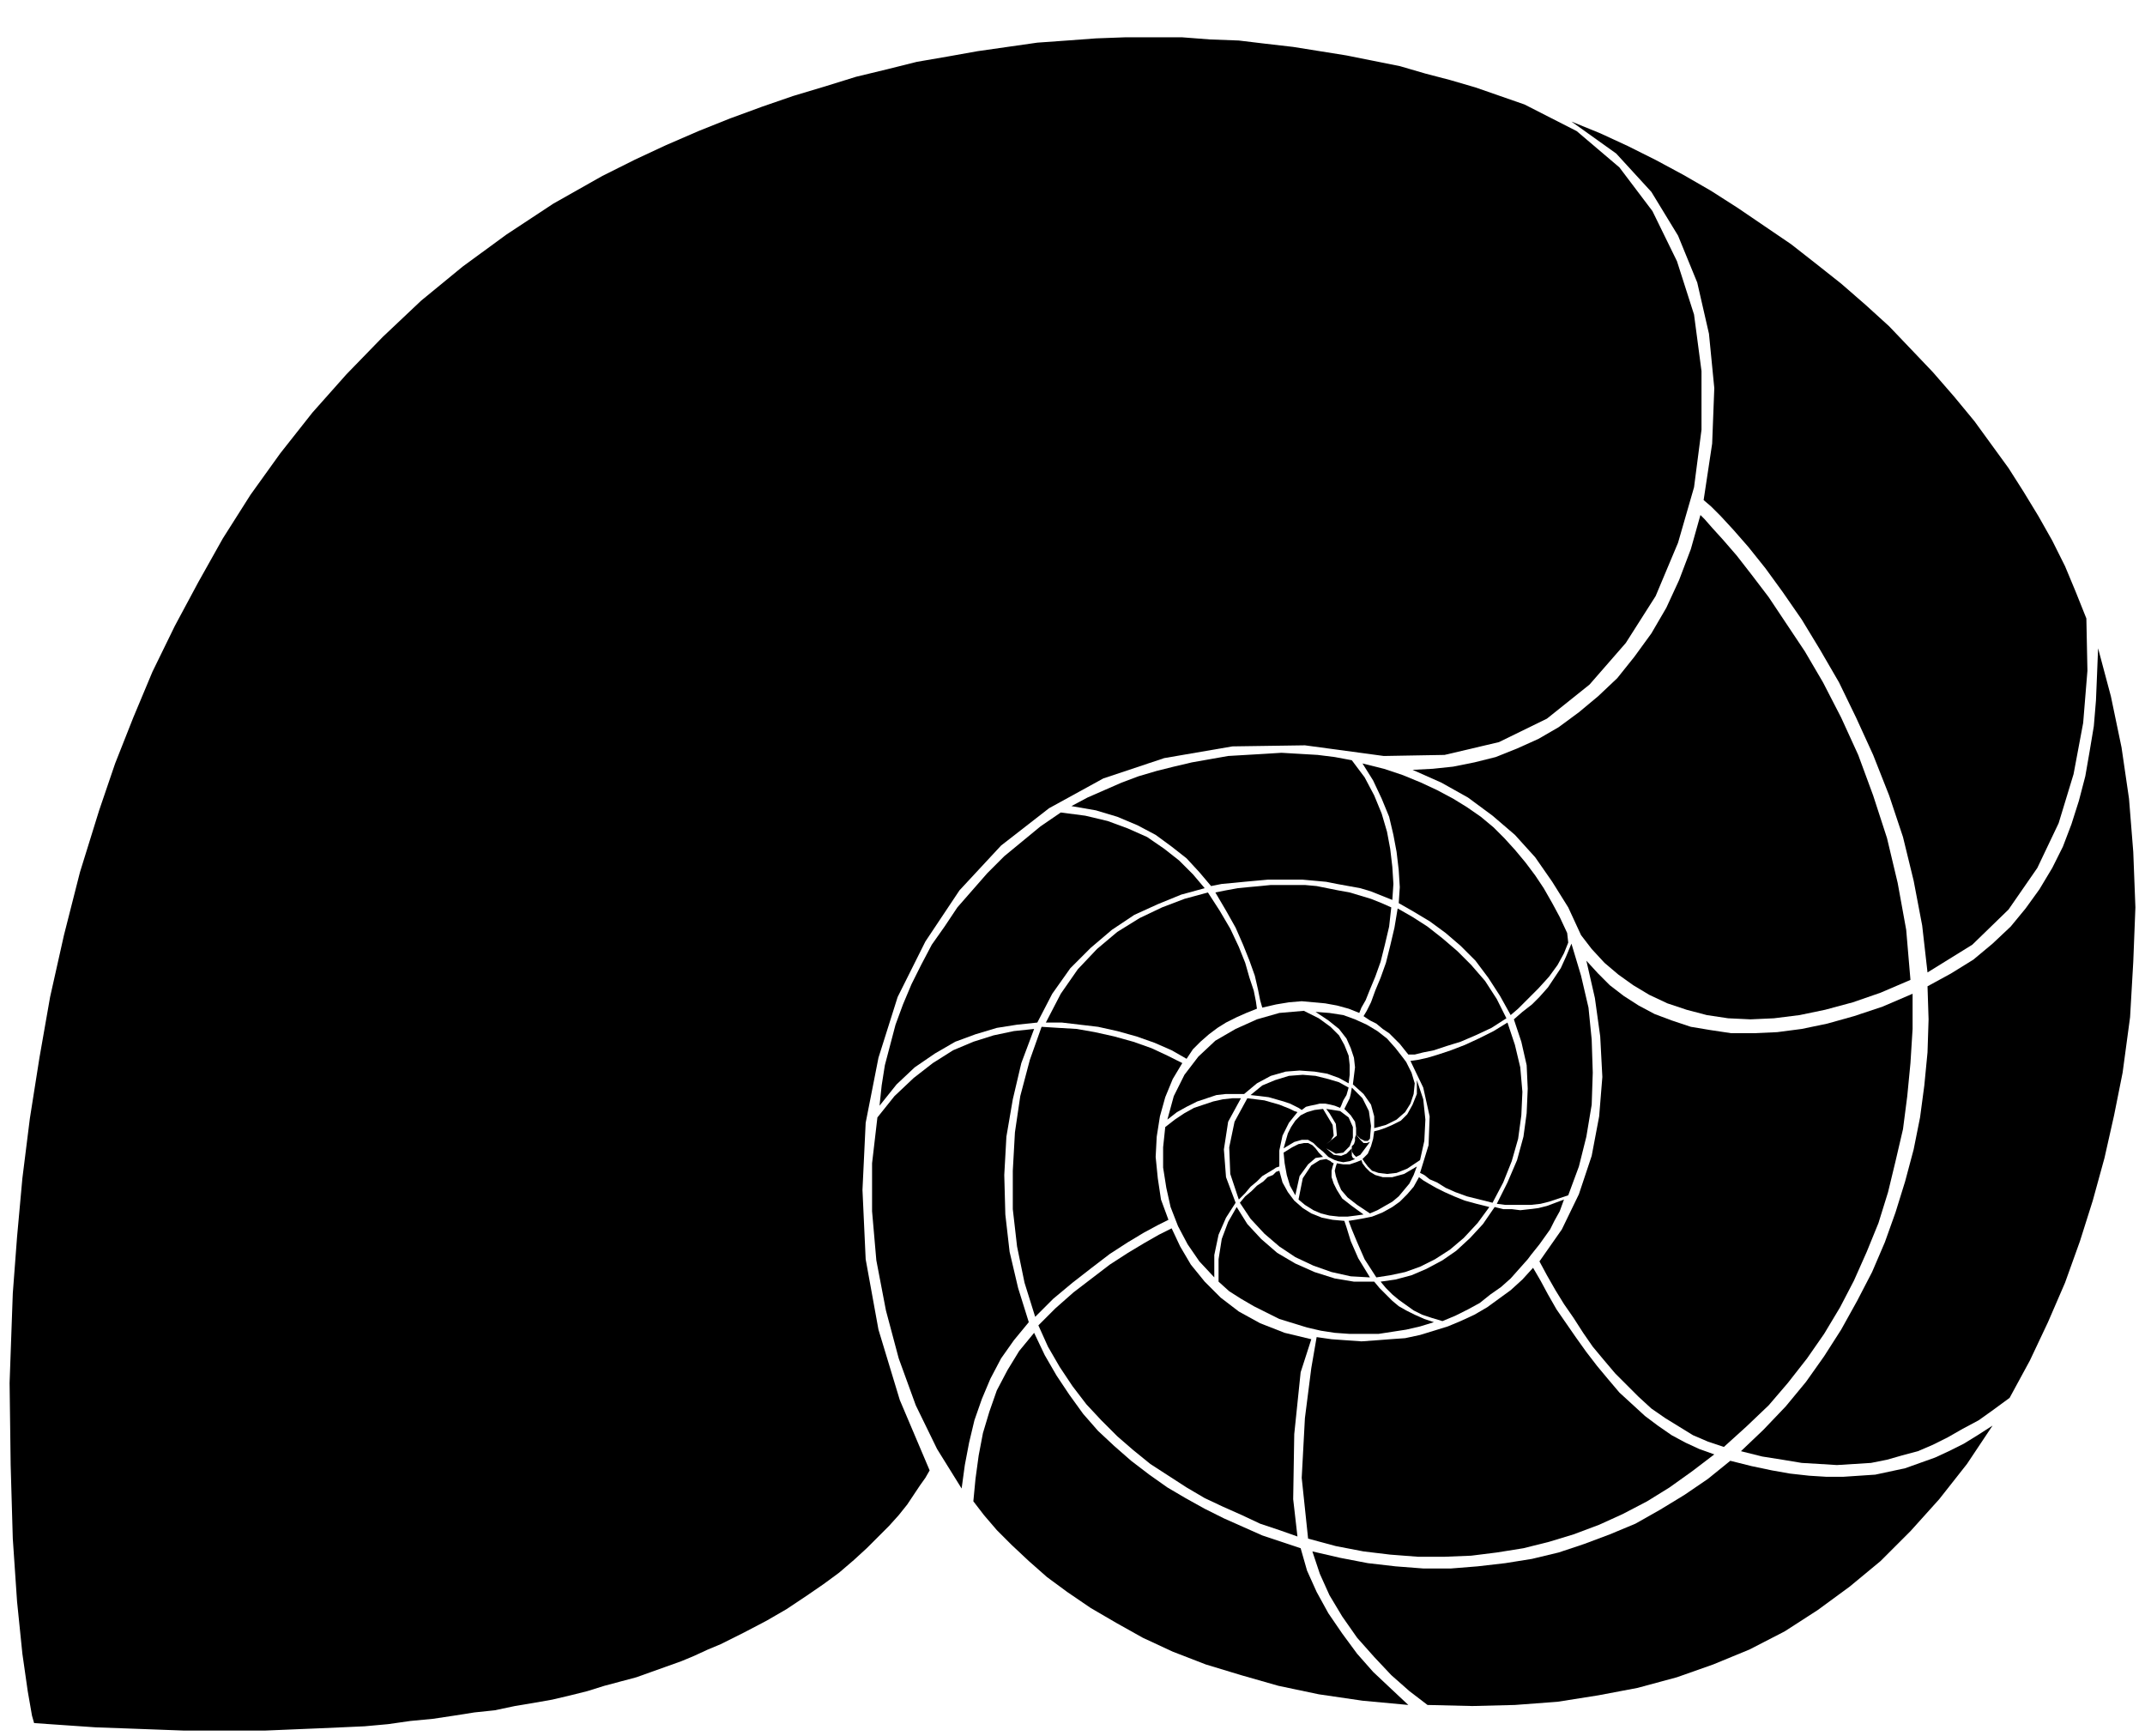 <?xml version="1.0" encoding="UTF-8" standalone="no"?>
<!DOCTYPE svg PUBLIC "-//W3C//DTD SVG 1.0//EN" "http://www.w3.org/TR/2001/REC-SVG-20010904/DTD/svg10.dtd">
<svg xmlns="http://www.w3.org/2000/svg" xmlns:xlink="http://www.w3.org/1999/xlink" fill-rule="evenodd" height="1.628in" preserveAspectRatio="none" stroke-linecap="round" viewBox="0 0 2012 1628" width="2.012in">
<style type="text/css">
.brush0 { fill: rgb(255,255,255); }
.pen0 { stroke: rgb(0,0,0); stroke-width: 1; stroke-linejoin: round; }
.brush1 { fill: none; }
.pen1 { stroke: none; }
.brush2 { fill: rgb(0,0,0); }
</style>
<g>
<polygon class="pen1 brush2" points="1595,483 1599,487 1606,495 1616,506 1629,521 1643,539 1659,560 1675,584 1693,611 1710,640 1727,673 1743,708 1757,746 1770,786 1780,828 1788,872 1792,919 1764,931 1738,940 1712,947 1688,952 1664,955 1642,956 1621,955 1601,952 1582,947 1564,941 1547,933 1532,924 1518,914 1505,903 1493,890 1483,877 1471,851 1456,827 1440,804 1421,783 1400,765 1377,748 1352,734 1325,722 1344,721 1363,719 1383,715 1403,710 1423,702 1443,693 1462,682 1481,668 1499,653 1517,636 1533,616 1549,594 1563,570 1575,544 1586,515 1595,483 1595,483"/>
<polygon class="pen1 brush2" points="1794,932 1766,944 1739,953 1714,960 1690,965 1667,968 1645,969 1624,969 1604,966 1586,963 1568,957 1552,951 1537,943 1523,934 1510,924 1499,913 1488,901 1496,936 1501,972 1503,1010 1500,1047 1493,1084 1481,1120 1465,1153 1444,1183 1451,1196 1459,1210 1467,1223 1476,1236 1485,1250 1494,1263 1504,1275 1515,1288 1526,1299 1537,1310 1549,1321 1562,1330 1575,1338 1588,1346 1602,1352 1617,1357 1638,1338 1659,1318 1677,1297 1695,1274 1711,1251 1726,1226 1739,1201 1751,1174 1762,1147 1771,1118 1778,1089 1785,1059 1789,1028 1792,997 1794,965 1794,932 1794,932"/>
<polygon class="pen1 brush2" points="1608,1364 1587,1380 1566,1395 1545,1408 1522,1420 1500,1430 1476,1439 1453,1446 1429,1452 1404,1456 1380,1459 1355,1460 1330,1460 1304,1458 1279,1455 1253,1450 1227,1443 1221,1386 1224,1330 1230,1283 1235,1254 1249,1256 1263,1257 1277,1258 1291,1257 1304,1256 1318,1255 1332,1252 1345,1248 1358,1244 1370,1239 1383,1233 1395,1226 1406,1218 1417,1210 1428,1200 1438,1189 1445,1201 1452,1214 1460,1228 1469,1241 1478,1254 1488,1268 1498,1281 1508,1293 1519,1306 1531,1317 1543,1328 1555,1337 1568,1346 1581,1353 1594,1359 1608,1364 1608,1364"/>
<polygon class="pen1 brush2" points="1217,1441 1213,1406 1214,1345 1220,1287 1230,1256 1205,1250 1182,1241 1162,1230 1145,1217 1130,1202 1117,1186 1107,1169 1099,1152 1087,1158 1073,1166 1058,1175 1041,1186 1024,1199 1007,1212 990,1227 974,1243 983,1263 994,1282 1006,1300 1019,1317 1033,1332 1048,1347 1063,1360 1079,1373 1096,1384 1113,1395 1130,1405 1147,1413 1165,1421 1182,1429 1200,1435 1217,1441 1217,1441"/>
<polygon class="pen1 brush2" points="971,1235 961,1203 954,1169 950,1134 950,1098 952,1062 957,1028 966,994 977,963 993,964 1010,965 1027,968 1045,972 1063,977 1080,983 1095,990 1109,997 1100,1012 1093,1029 1088,1047 1085,1066 1084,1085 1086,1105 1089,1125 1096,1144 1086,1149 1073,1156 1058,1165 1041,1176 1024,1189 1006,1203 988,1218 971,1235 971,1235"/>
<polygon class="pen1 brush2" points="981,959 996,959 1013,961 1030,963 1048,967 1066,972 1083,978 1099,985 1113,993 1119,984 1126,977 1134,970 1142,964 1150,959 1160,954 1169,950 1179,946 1178,939 1176,929 1172,917 1168,903 1162,888 1154,871 1144,854 1133,837 1111,843 1090,851 1069,861 1048,874 1029,890 1011,909 995,932 981,959 981,959"/>
<polygon class="pen1 brush2" points="1140,837 1150,835 1161,833 1171,832 1182,831 1192,830 1203,830 1213,830 1224,830 1235,831 1245,833 1255,835 1266,837 1276,840 1286,843 1296,847 1305,851 1303,869 1299,886 1295,902 1290,916 1285,928 1281,938 1277,945 1275,950 1265,946 1254,943 1243,941 1232,940 1221,939 1209,940 1197,942 1184,945 1182,938 1180,928 1177,915 1172,901 1166,886 1159,870 1150,854 1140,837 1140,837"/>
<polygon class="pen1 brush2" points="1311,852 1308,870 1304,887 1300,903 1295,917 1290,929 1286,940 1282,948 1279,953 1285,957 1291,960 1297,965 1303,969 1308,974 1313,979 1317,984 1321,989 1327,989 1335,987 1345,985 1357,981 1370,977 1384,971 1399,964 1413,955 1404,937 1393,920 1380,905 1367,892 1353,880 1339,869 1325,860 1311,852 1311,852"/>
<polygon class="pen1 brush2" points="1414,959 1401,967 1387,974 1374,980 1361,985 1349,989 1339,992 1330,994 1323,995 1335,1020 1341,1047 1340,1074 1332,1100 1336,1102 1341,1106 1348,1109 1356,1114 1365,1118 1376,1122 1388,1125 1400,1128 1410,1109 1418,1089 1424,1068 1427,1046 1428,1024 1426,1001 1421,980 1414,959 1414,959"/>
<polygon class="pen1 brush2" points="1397,1132 1385,1129 1374,1126 1364,1122 1355,1118 1347,1114 1340,1110 1335,1107 1331,1104 1326,1113 1320,1120 1313,1127 1306,1132 1297,1137 1287,1141 1277,1143 1265,1145 1268,1153 1273,1165 1280,1181 1291,1198 1304,1196 1318,1193 1332,1188 1346,1181 1360,1172 1373,1161 1386,1147 1397,1132 1397,1132"/>
<polygon class="pen1 brush2" points="1285,1198 1274,1180 1267,1164 1263,1151 1261,1145 1250,1144 1240,1142 1230,1138 1222,1133 1214,1126 1208,1118 1203,1109 1200,1098 1197,1099 1194,1102 1189,1104 1185,1108 1179,1112 1174,1117 1168,1122 1163,1128 1173,1143 1186,1157 1200,1169 1215,1179 1232,1187 1249,1193 1267,1197 1285,1198 1285,1198"/>
<polygon class="pen1 brush2" points="1162,1125 1154,1101 1153,1076 1158,1052 1170,1030 1178,1031 1186,1032 1193,1034 1200,1036 1205,1038 1210,1040 1214,1042 1217,1043 1209,1053 1203,1065 1200,1079 1200,1094 1197,1095 1194,1097 1189,1100 1184,1103 1179,1108 1173,1113 1168,1119 1162,1125 1162,1125"/>
<polygon class="pen1 brush2" points="1173,1027 1182,1028 1190,1029 1197,1031 1204,1033 1210,1035 1214,1037 1218,1039 1221,1041 1225,1038 1229,1037 1234,1036 1238,1035 1243,1035 1248,1036 1252,1037 1257,1039 1258,1037 1260,1032 1263,1027 1265,1020 1256,1015 1246,1012 1234,1009 1222,1008 1209,1009 1196,1013 1184,1018 1173,1027 1173,1027"/>
<polygon class="pen1 brush2" points="1268,1020 1278,1030 1284,1042 1286,1056 1285,1068 1283,1070 1280,1070 1276,1068 1272,1064 1272,1058 1271,1052 1267,1046 1261,1040 1264,1034 1266,1030 1267,1026 1268,1020 1268,1020"/>
<polygon class="pen1 brush2" points="1285,1071 1282,1072 1279,1072 1276,1069 1272,1064 1271,1067 1271,1070 1270,1073 1268,1075 1268,1080 1270,1083 1271,1084 1272,1085 1276,1083 1279,1079 1282,1075 1285,1071 1285,1071"/>
<polygon class="pen1 brush2" points="1271,1087 1266,1089 1260,1090 1255,1089 1252,1088 1246,1085 1241,1080 1236,1076 1232,1072 1227,1069 1221,1069 1214,1071 1204,1077 1206,1070 1208,1063 1211,1057 1215,1051 1220,1046 1226,1043 1233,1041 1241,1040 1250,1055 1251,1065 1248,1070 1244,1073 1254,1065 1253,1054 1247,1044 1244,1040 1257,1042 1265,1048 1269,1057 1269,1067 1266,1075 1260,1081 1253,1082 1244,1077 1251,1083 1258,1084 1263,1082 1268,1077 1268,1081 1268,1084 1269,1086 1271,1087 1271,1087"/>
<polygon class="pen1 brush2" points="1241,1085 1234,1086 1227,1092 1219,1103 1215,1121 1210,1112 1207,1102 1205,1091 1204,1081 1212,1076 1218,1073 1223,1072 1227,1072 1231,1074 1234,1077 1237,1081 1241,1085 1241,1085"/>
<polygon class="pen1 brush2" points="1244,1087 1246,1088 1248,1089 1249,1090 1251,1091 1250,1094 1249,1098 1249,1104 1251,1110 1254,1116 1259,1124 1268,1131 1279,1139 1272,1140 1264,1141 1256,1141 1247,1140 1239,1138 1232,1135 1224,1130 1218,1125 1222,1105 1230,1093 1238,1088 1244,1087 1244,1087"/>
<polygon class="pen1 brush2" points="1254,1091 1260,1092 1266,1092 1272,1090 1277,1088 1278,1091 1281,1095 1285,1099 1290,1102 1297,1104 1306,1104 1317,1101 1329,1094 1326,1102 1322,1110 1317,1116 1312,1122 1306,1127 1299,1131 1292,1135 1285,1138 1273,1130 1264,1123 1258,1116 1255,1109 1253,1103 1252,1098 1253,1094 1254,1091 1254,1091"/>
<polygon class="pen1 brush2" points="1278,1087 1283,1082 1286,1075 1288,1068 1289,1061 1293,1060 1299,1058 1306,1055 1314,1051 1320,1045 1325,1036 1329,1026 1329,1013 1335,1031 1337,1050 1336,1070 1332,1088 1320,1096 1310,1100 1301,1101 1293,1100 1287,1098 1283,1094 1280,1090 1278,1087 1278,1087"/>
<polygon class="pen1 brush2" points="1289,1058 1300,1055 1310,1050 1318,1043 1323,1035 1326,1026 1327,1016 1324,1006 1319,996 1319,996 1316,992 1309,983 1301,974 1292,967 1282,961 1271,956 1260,952 1247,950 1234,949 1246,957 1256,965 1263,974 1267,983 1270,992 1271,1001 1270,1009 1269,1017 1279,1026 1286,1036 1289,1047 1289,1058 1289,1058"/>
<polygon class="pen1 brush2" points="1265,1016 1266,1008 1266,999 1265,990 1261,980 1256,971 1248,963 1237,955 1223,948 1200,950 1179,956 1159,965 1140,976 1124,991 1111,1008 1101,1028 1095,1050 1104,1043 1113,1038 1123,1033 1132,1030 1141,1027 1150,1026 1159,1026 1167,1026 1179,1016 1192,1009 1206,1005 1219,1004 1233,1005 1245,1007 1256,1011 1265,1016 1265,1016"/>
<polygon class="pen1 brush2" points="1164,1030 1152,1052 1148,1078 1150,1104 1159,1128 1150,1142 1143,1158 1139,1177 1139,1198 1125,1183 1114,1167 1105,1150 1098,1132 1094,1114 1091,1095 1091,1076 1093,1057 1102,1050 1111,1044 1120,1039 1129,1036 1138,1033 1147,1031 1156,1030 1164,1030 1164,1030"/>
<polygon class="pen1 brush2" points="1160,1132 1152,1146 1146,1162 1143,1181 1143,1202 1153,1211 1164,1218 1176,1225 1188,1231 1200,1237 1213,1241 1226,1245 1239,1248 1252,1250 1266,1251 1279,1251 1293,1251 1306,1249 1319,1247 1332,1244 1345,1240 1336,1237 1327,1233 1319,1229 1312,1225 1306,1220 1300,1214 1294,1208 1289,1202 1270,1202 1252,1199 1233,1193 1215,1185 1198,1175 1183,1162 1170,1148 1160,1132 1160,1132"/>
<polygon class="pen1 brush2" points="1295,1202 1309,1200 1324,1196 1338,1190 1353,1182 1366,1173 1379,1161 1391,1148 1402,1132 1410,1134 1418,1134 1426,1135 1435,1134 1443,1133 1451,1131 1459,1128 1467,1125 1463,1136 1458,1145 1454,1153 1449,1160 1444,1167 1440,1172 1436,1177 1433,1181 1433,1181 1425,1190 1417,1199 1408,1207 1398,1214 1388,1222 1377,1228 1365,1234 1353,1239 1343,1236 1334,1233 1326,1229 1319,1224 1312,1219 1306,1214 1300,1208 1295,1202 1295,1202"/>
<polygon class="pen1 brush2" points="1404,1129 1412,1130 1420,1130 1428,1130 1436,1130 1445,1129 1453,1127 1462,1124 1471,1121 1481,1094 1488,1066 1493,1036 1494,1006 1493,975 1490,945 1483,915 1474,885 1469,897 1464,908 1458,917 1452,926 1444,935 1437,942 1428,949 1420,956 1427,977 1432,999 1433,1021 1432,1044 1429,1066 1423,1088 1414,1109 1404,1129 1404,1129"/>
<polygon class="pen1 brush2" points="1417,952 1424,946 1433,937 1443,927 1453,916 1461,905 1467,894 1471,884 1470,875 1463,860 1456,847 1448,833 1440,821 1431,809 1421,797 1411,786 1401,776 1389,766 1376,757 1363,749 1348,741 1333,734 1316,727 1298,721 1278,716 1288,732 1296,749 1303,766 1307,783 1310,799 1312,816 1313,832 1312,847 1326,855 1341,864 1356,875 1370,887 1384,901 1396,917 1407,934 1417,952 1417,952"/>
<polygon class="pen1 brush2" points="1306,844 1296,840 1286,836 1276,833 1265,831 1254,829 1244,827 1233,826 1222,825 1211,825 1200,825 1189,825 1178,826 1167,827 1157,828 1146,829 1136,831 1125,818 1113,805 1099,794 1084,783 1067,774 1048,766 1028,760 1005,756 1020,748 1036,741 1052,734 1068,728 1085,723 1101,719 1118,715 1135,712 1152,709 1169,708 1186,707 1202,706 1219,707 1236,708 1252,710 1268,713 1280,729 1289,746 1296,763 1301,780 1304,796 1306,813 1307,829 1306,844 1306,844"/>
<polygon class="pen1 brush2" points="1130,833 1119,820 1106,807 1092,796 1076,785 1058,777 1039,770 1018,765 995,762 976,775 959,789 942,803 926,819 912,835 898,851 886,869 874,886 864,905 855,923 847,942 840,961 835,980 830,999 827,1018 825,1037 841,1017 858,1001 877,988 896,977 915,970 935,964 954,961 973,959 987,932 1004,908 1023,889 1043,872 1064,858 1086,848 1108,839 1130,833 1130,833"/>
<polygon class="pen1 brush2" points="970,965 951,967 932,971 913,977 894,985 875,997 857,1011 839,1028 823,1048 818,1091 818,1136 822,1182 831,1229 843,1274 859,1318 879,1359 902,1396 905,1374 909,1353 914,1332 921,1312 929,1293 939,1274 951,1257 965,1240 955,1208 947,1174 943,1139 942,1102 944,1066 950,1031 958,997 970,965 970,965"/>
<polygon class="pen1 brush2" points="970,1250 956,1267 945,1285 935,1304 928,1324 922,1344 918,1365 915,1387 913,1408 923,1421 935,1435 949,1449 965,1464 982,1479 1001,1493 1023,1508 1047,1522 1072,1536 1100,1549 1131,1561 1164,1571 1199,1581 1237,1589 1278,1595 1321,1599 1305,1584 1288,1568 1273,1551 1259,1532 1246,1513 1235,1493 1226,1473 1220,1452 1202,1446 1184,1440 1166,1432 1148,1424 1130,1415 1112,1405 1095,1395 1078,1383 1061,1370 1045,1356 1030,1342 1016,1326 1003,1308 991,1290 980,1271 970,1250 970,1250"/>
<polygon class="pen1 brush2" points="1231,1455 1257,1461 1283,1466 1309,1469 1335,1471 1361,1471 1386,1469 1412,1466 1437,1462 1462,1456 1486,1448 1510,1439 1534,1429 1557,1416 1580,1402 1602,1387 1623,1370 1643,1375 1662,1379 1679,1382 1697,1384 1713,1385 1729,1385 1744,1384 1759,1383 1773,1380 1787,1377 1801,1372 1815,1367 1828,1361 1842,1354 1855,1346 1869,1337 1845,1373 1819,1406 1792,1436 1764,1464 1735,1488 1705,1510 1674,1530 1641,1547 1607,1561 1573,1573 1536,1583 1499,1590 1461,1596 1421,1599 1381,1600 1339,1599 1322,1586 1305,1571 1289,1554 1273,1536 1259,1516 1247,1496 1238,1476 1231,1455 1231,1455"/>
<polygon class="pen1 brush2" points="1633,1361 1653,1366 1672,1369 1690,1372 1707,1373 1723,1374 1739,1373 1755,1372 1770,1369 1784,1365 1799,1361 1813,1355 1827,1348 1841,1340 1856,1332 1870,1322 1885,1311 1904,1276 1921,1240 1937,1203 1951,1164 1963,1126 1974,1086 1983,1046 1991,1006 1998,954 2001,902 2003,851 2001,799 1997,749 1990,701 1980,653 1968,608 1967,633 1966,657 1964,681 1960,705 1956,728 1950,751 1943,773 1935,794 1925,814 1913,834 1900,852 1886,869 1869,885 1851,900 1830,913 1808,925 1809,956 1808,987 1805,1018 1801,1048 1795,1078 1787,1108 1778,1137 1768,1165 1756,1193 1742,1220 1727,1247 1711,1272 1694,1296 1675,1319 1654,1341 1633,1361 1633,1361"/>
<polygon class="pen1 brush2" points="1808,912 1850,886 1884,853 1911,814 1931,772 1945,726 1954,678 1958,629 1957,580 1947,555 1937,531 1925,507 1912,484 1898,461 1884,439 1868,417 1852,395 1833,372 1813,349 1793,328 1772,306 1750,286 1727,266 1703,247 1680,229 1655,212 1630,195 1605,179 1579,164 1553,150 1527,137 1501,125 1474,114 1516,144 1549,180 1574,221 1592,265 1603,313 1608,364 1606,416 1598,469 1605,475 1614,484 1626,497 1640,513 1656,533 1672,555 1690,581 1707,609 1725,640 1741,673 1757,708 1772,746 1785,785 1795,826 1803,868 1808,912 1808,912"/>
<polygon class="pen1 brush2" points="1430,98 1407,90 1384,82 1360,75 1337,69 1313,62 1288,57 1263,52 1238,48 1213,44 1187,41 1162,38 1135,37 1109,35 1082,35 1055,35 1028,36 1001,38 973,40 945,44 917,48 889,53 860,58 832,65 803,72 774,81 744,90 715,100 685,111 655,123 625,136 595,150 565,165 519,191 475,220 434,250 395,282 359,316 325,351 293,387 263,425 235,464 209,505 186,546 164,587 143,630 125,673 108,716 93,760 75,818 60,877 47,935 37,992 28,1049 21,1105 16,1160 12,1213 9,1297 10,1374 12,1443 16,1502 21,1551 26,1586 30,1609 32,1616 61,1618 90,1620 118,1621 145,1622 172,1623 198,1623 224,1623 249,1623 273,1622 297,1621 320,1620 342,1619 364,1617 385,1614 406,1612 426,1609 445,1606 464,1604 483,1600 501,1597 518,1594 535,1590 551,1586 567,1581 582,1577 597,1573 611,1568 625,1563 639,1558 651,1553 664,1547 676,1542 698,1531 719,1520 738,1509 756,1497 772,1486 787,1475 801,1463 813,1452 824,1441 834,1431 843,1421 851,1411 857,1402 863,1393 868,1386 872,1379 844,1313 824,1247 812,1181 809,1116 812,1053 824,992 842,935 868,883 900,835 939,793 984,758 1035,730 1092,711 1156,700 1224,699 1298,709 1355,708 1406,696 1451,674 1491,642 1525,603 1553,559 1574,509 1589,457 1596,403 1596,348 1589,295 1573,245 1550,198 1519,157 1479,123 1430,98"/>
</g>
</svg>

